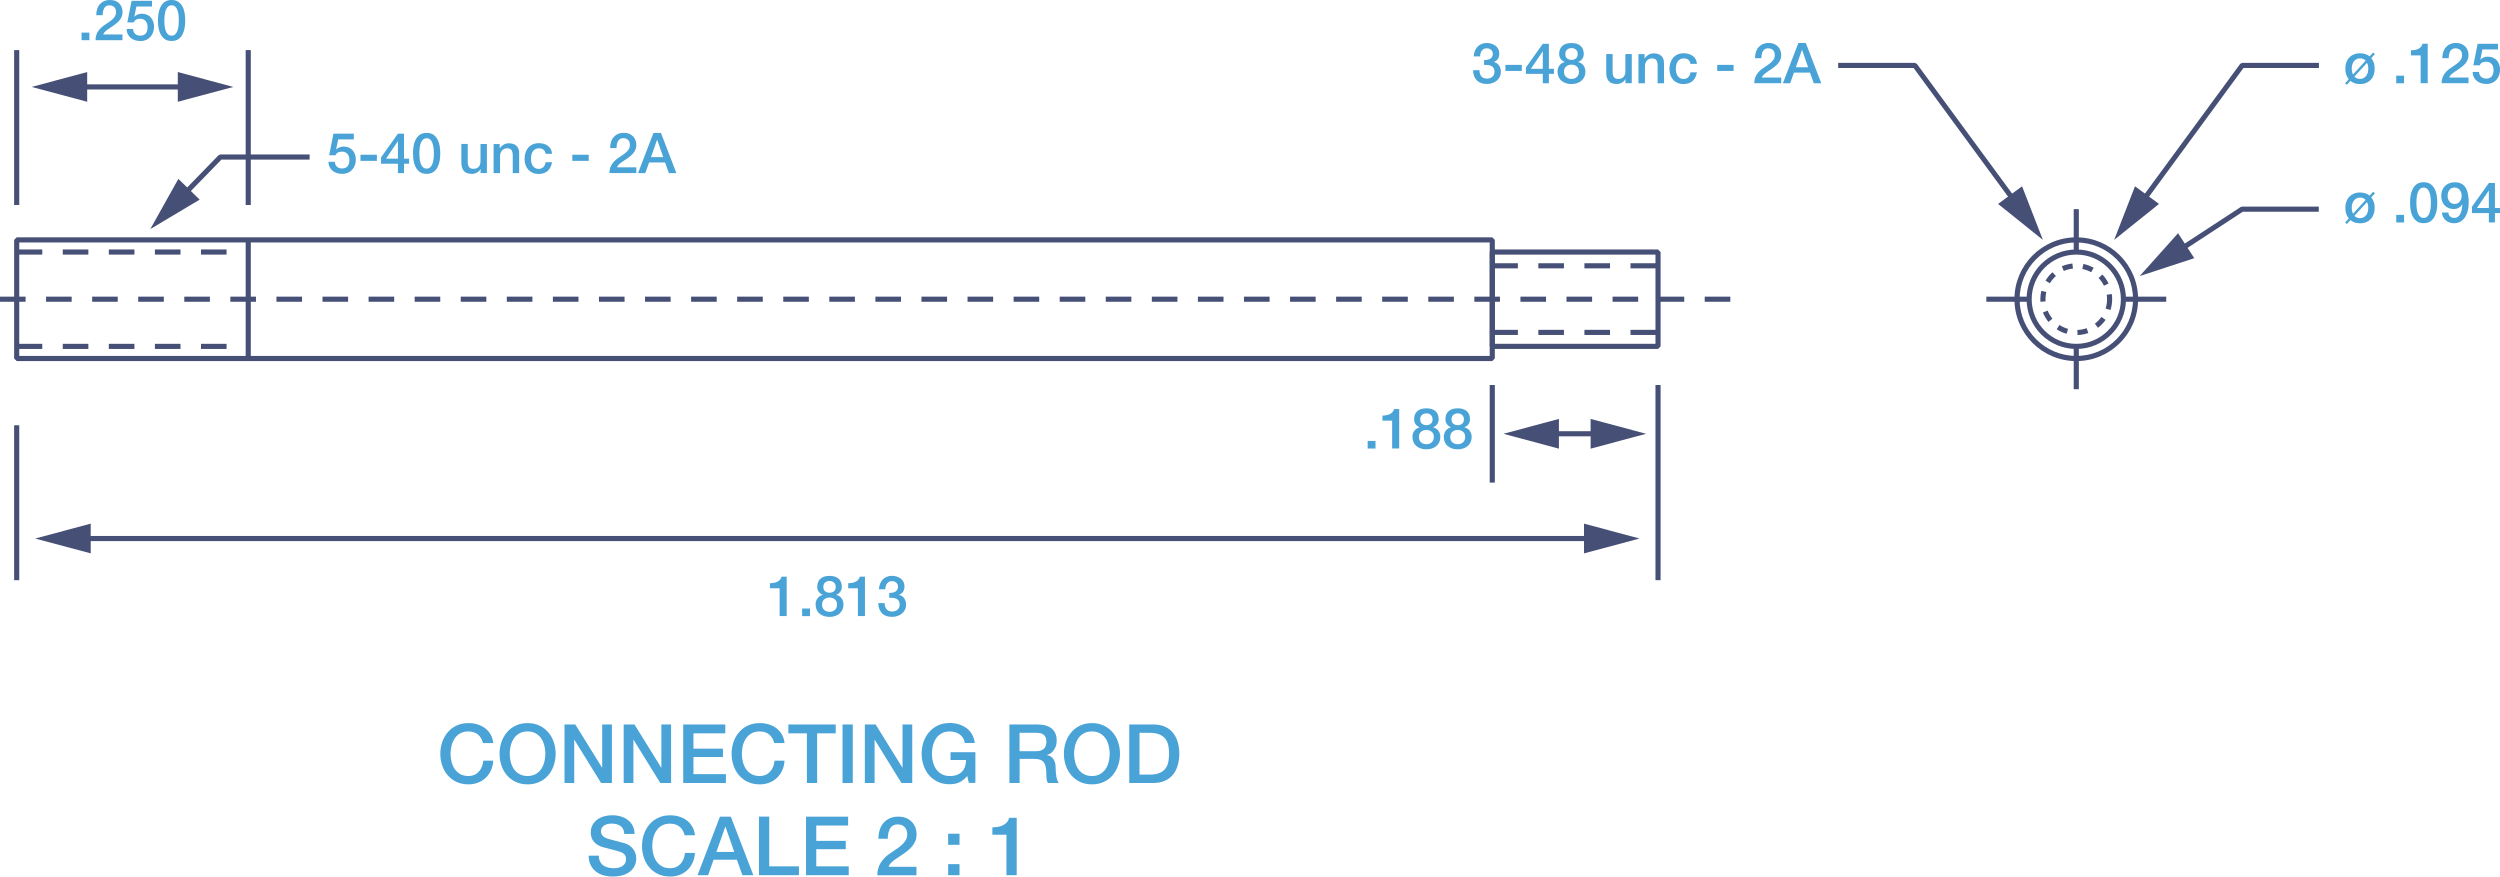 <svg width="559" height="196" viewBox="0 0 559 196" fill="none" xmlns="http://www.w3.org/2000/svg">
<g clip-path="url(#clip0)">
<path d="M333.671 80.155V79.582H4.304V54.212H333.099V80.155H333.671V79.582V80.155H334.244V53.639L333.671 53.066H3.732L3.159 53.639V80.155L3.732 80.728H333.671L334.244 80.155H333.671Z" fill="#464F75"/>
<path d="M333.671 77.452V78.025H370.736L371.308 77.452V56.354L370.736 55.781H333.671L333.099 56.354V77.452L333.671 78.025V77.452H334.244V56.927H370.164V76.879H333.671V77.452H334.244H333.671Z" fill="#464F75"/>
<path d="M4.304 45.839V11.202H3.159V45.839" fill="#464F75"/>
<path d="M4.304 129.728V95.091H3.159V129.728" fill="#464F75"/>
<path d="M56.078 45.839V11.202H54.933V45.839" fill="#464F75"/>
<path d="M54.933 53.639V80.155H56.078V53.639" fill="#464F75"/>
<path d="M371.308 129.727V86.088H370.164V129.727" fill="#464F75"/>
<path d="M334.244 107.908V86.088H333.099V107.908" fill="#464F75"/>
<path d="M477.511 66.903H476.939C476.939 70.408 475.519 73.58 473.23 75.871C470.929 78.174 467.77 79.582 464.267 79.582C460.764 79.582 457.594 78.162 455.304 75.871C453.004 73.569 451.596 70.408 451.584 66.903C451.584 63.398 453.004 60.225 455.304 57.934C457.605 55.632 460.764 54.223 464.267 54.212C467.77 54.212 470.941 55.632 473.23 57.934C475.531 60.237 476.939 63.398 476.939 66.903H477.511H478.083C478.083 59.263 471.891 53.066 464.256 53.066C456.621 53.066 450.428 59.263 450.428 66.903C450.428 74.543 456.621 80.739 464.256 80.739C471.891 80.739 478.083 74.543 478.083 66.903H477.511Z" fill="#464F75"/>
<path d="M474.798 66.903H474.226C474.226 69.663 473.115 72.149 471.307 73.959C469.498 75.768 467.014 76.879 464.256 76.879C461.497 76.879 459.013 75.768 457.204 73.959C455.396 72.149 454.286 69.663 454.286 66.903C454.286 64.143 455.396 61.657 457.204 59.847C459.013 58.038 461.497 56.927 464.256 56.927C467.014 56.927 469.498 58.038 471.307 59.847C473.115 61.657 474.226 64.143 474.226 66.903H474.798H475.37C475.37 60.764 470.391 55.781 464.256 55.781C458.12 55.781 453.141 60.764 453.141 66.903C453.141 73.042 458.12 78.025 464.256 78.025C470.391 78.025 475.37 73.042 475.37 66.903H474.798Z" fill="#464F75"/>
<path d="M471.066 65.906C471.112 66.227 471.135 66.559 471.135 66.902C471.135 67.624 471.021 68.323 470.815 68.987L471.902 69.331C472.142 68.563 472.28 67.75 472.28 66.902C472.28 66.513 472.257 66.124 472.2 65.746L471.066 65.906ZM469.246 62.16C469.727 62.676 470.139 63.248 470.448 63.89L471.478 63.386C471.112 62.642 470.643 61.966 470.082 61.37L469.246 62.16ZM465.606 60.145C466.305 60.282 466.968 60.534 467.587 60.866L468.147 59.87C467.438 59.48 466.659 59.182 465.847 59.022L465.606 60.145ZM461.474 60.591C462.104 60.316 462.79 60.122 463.512 60.053L463.386 58.919C462.55 59.011 461.749 59.228 461.016 59.549L461.474 60.591ZM458.349 63.34C458.715 62.733 459.173 62.183 459.7 61.725L458.944 60.866C458.326 61.404 457.8 62.046 457.376 62.756L458.349 63.34ZM457.388 67.395C457.376 67.234 457.365 67.063 457.365 66.902C457.365 66.353 457.433 65.814 457.548 65.299L456.437 65.035C456.3 65.631 456.22 66.261 456.22 66.902C456.22 67.097 456.231 67.292 456.243 67.475L457.388 67.395ZM458.921 71.255C458.475 70.716 458.12 70.098 457.857 69.445L456.792 69.869C457.101 70.636 457.525 71.358 458.04 71.988L458.921 71.255ZM462.413 73.534C461.726 73.34 461.085 73.053 460.501 72.664L459.871 73.626C460.547 74.073 461.302 74.416 462.104 74.634L462.413 73.534ZM466.568 73.385C465.915 73.614 465.229 73.752 464.496 73.775L464.542 74.92C465.389 74.886 466.19 74.725 466.957 74.462L466.568 73.385ZM469.876 70.865C469.464 71.438 468.972 71.954 468.411 72.377L469.109 73.294C469.761 72.801 470.334 72.194 470.815 71.53L469.876 70.865Z" fill="#464F75"/>
<path d="M463.683 46.767V56.354H464.828V46.767" fill="#464F75"/>
<path d="M463.683 77.451V87.027H464.828V77.451" fill="#464F75"/>
<path d="M484.368 66.33H474.798V67.475H484.368" fill="#464F75"/>
<path d="M453.713 66.33H444.144V67.475H453.713" fill="#464F75"/>
<path d="M5.723 66.33H0V67.475H5.723V66.33ZM16.025 66.33H10.302V67.475H16.025V66.33ZM26.327 66.33H20.604V67.475H26.327V66.33ZM36.63 66.33H30.906V67.475H36.63V66.33ZM46.931 66.33H41.208V67.475H46.931V66.33ZM57.233 66.33H51.51V67.475H57.233V66.33ZM67.536 66.33H61.812V67.475H67.536V66.33ZM77.838 66.33H72.114V67.475H77.838V66.33ZM88.14 66.33H82.416V67.475H88.14V66.33ZM98.442 66.33H92.718V67.475H98.442V66.33ZM108.744 66.33H103.02V67.475H108.744V66.33ZM119.046 66.33H113.322V67.475H119.046V66.33ZM129.348 66.33H123.624V67.475H129.348V66.33ZM139.65 66.33H133.926V67.475H139.65V66.33ZM149.952 66.33H144.229V67.475H149.952V66.33ZM160.254 66.33H154.531V67.475H160.254V66.33ZM170.556 66.33H164.833V67.475H170.556V66.33ZM180.858 66.33H175.135V67.475H180.858V66.33ZM191.16 66.33H185.437V67.475H191.16V66.33ZM201.462 66.33H195.739V67.475H201.462V66.33ZM211.764 66.33H206.041V67.475H211.764V66.33ZM222.066 66.33H216.343V67.475H222.066V66.33ZM232.368 66.33H226.645V67.475H232.368V66.33ZM242.67 66.33H236.947V67.475H242.67V66.33ZM252.972 66.33H247.249V67.475H252.972V66.33ZM263.274 66.33H257.551V67.475H263.274V66.33ZM273.576 66.33H267.853V67.475H273.576V66.33ZM283.878 66.33H278.155V67.475H283.878V66.33ZM294.18 66.33H288.457V67.475H294.18V66.33ZM304.482 66.33H298.759V67.475H304.482V66.33ZM314.784 66.33H309.061V67.475H314.784V66.33ZM325.086 66.33H319.363V67.475H325.086V66.33ZM335.389 66.33H329.665V67.475H335.389V66.33ZM345.691 66.33H339.967V67.475H345.691V66.33ZM355.993 66.33H350.269V67.475H355.993V66.33ZM366.295 66.33H360.571V67.475H366.295V66.33ZM376.597 66.33H370.873V67.475H376.597V66.33ZM386.899 66.33H381.175V67.475H386.899V66.33Z" fill="#464F75"/>
<path d="M364.578 60.007H370.301V58.861H364.578V60.007ZM354.276 60.007H359.999V58.861H354.276V60.007ZM343.974 60.007H349.697V58.861H343.974V60.007ZM333.672 60.007H339.395V58.861H333.672V60.007Z" fill="#464F75"/>
<path d="M364.578 74.897H370.301V73.752H364.578V74.897ZM354.276 74.897H359.999V73.752H354.276V74.897ZM343.974 74.897H349.697V73.752H343.974V74.897ZM333.672 74.897H339.395V73.752H333.672V74.897Z" fill="#464F75"/>
<path d="M55.242 56.927H55.505V55.781H55.242V56.927ZM44.94 56.927H50.663V55.781H44.94V56.927ZM34.638 56.927H40.361V55.781H34.638V56.927ZM24.336 56.927H30.059V55.781H24.336V56.927ZM14.034 56.927H19.757V55.781H14.034V56.927ZM3.732 56.927H9.455V55.781H3.732V56.927Z" fill="#464F75"/>
<path d="M55.242 78.024H55.505V76.879H55.242V78.024ZM44.94 78.024H50.663V76.879H44.94V78.024ZM34.638 78.024H40.361V76.879H34.638V78.024ZM24.336 78.024H30.059V76.879H24.336V78.024ZM14.034 78.024H19.757V76.879H14.034V78.024ZM3.732 78.024H9.455V76.879H3.732V78.024Z" fill="#464F75"/>
<path d="M411.017 15.199H427.878L450.337 45.793L451.252 45.117L428.622 14.294L428.164 14.054H411.017V15.199Z" fill="#464F75"/>
<path d="M446.765 45.598L456.792 53.639L452.134 41.658L446.765 45.598Z" fill="#464F75"/>
<path d="M518.513 14.054H501.354L500.896 14.294L478.266 45.117L479.194 45.793L501.641 15.199H518.513V14.054Z" fill="#464F75"/>
<path d="M477.385 41.658L472.726 53.639L482.753 45.598L477.385 41.658Z" fill="#464F75"/>
<path d="M518.479 46.193H501.331L501.011 46.296L486.611 55.7L487.24 56.662L501.492 47.339H518.479V46.193Z" fill="#464F75"/>
<path d="M487.012 52.149L478.438 61.725L490.64 57.727L487.012 52.149Z" fill="#464F75"/>
<path d="M69.23 34.545H49.267L48.855 34.717L40.27 43.548L41.094 44.338L49.507 35.69H69.23V34.545Z" fill="#464F75"/>
<path d="M39.88 39.997L33.608 51.222L44.642 44.636L39.88 39.997Z" fill="#464F75"/>
<path d="M42.021 18.864H17.216V20.01H42.021" fill="#464F75"/>
<path d="M39.754 16.105L52.163 19.438L39.754 22.759V16.105Z" fill="#464F75"/>
<path d="M19.494 16.105L7.074 19.438L19.494 22.759V16.105Z" fill="#464F75"/>
<path d="M357.927 96.419H346.309V97.564H357.927" fill="#464F75"/>
<path d="M355.661 93.671L368.069 96.993L355.661 100.326V93.671Z" fill="#464F75"/>
<path d="M348.575 93.671L336.167 96.993L348.575 100.326V93.671Z" fill="#464F75"/>
<path d="M356.45 119.843H18.017V120.988H356.45" fill="#464F75"/>
<path d="M354.184 117.082L366.592 120.415L354.184 123.737V117.082Z" fill="#464F75"/>
<path d="M20.284 117.082L7.875 120.415L20.284 123.737V117.082Z" fill="#464F75"/>
<path d="M37.58 7.709C37.373 7.525 37.213 7.285 37.087 6.975C36.961 6.666 36.881 6.311 36.824 5.899C36.767 5.486 36.755 5.051 36.755 4.582C36.755 4.112 36.778 3.688 36.836 3.276C36.881 2.863 36.973 2.508 37.099 2.199C37.225 1.89 37.385 1.638 37.591 1.466C37.797 1.294 38.06 1.191 38.381 1.191C38.69 1.191 38.953 1.283 39.159 1.466C39.365 1.649 39.537 1.89 39.651 2.199C39.777 2.508 39.858 2.863 39.915 3.276C39.961 3.688 39.983 4.123 39.983 4.582C39.983 5.04 39.961 5.475 39.903 5.887C39.846 6.3 39.766 6.655 39.64 6.964C39.514 7.273 39.354 7.514 39.148 7.697C38.942 7.88 38.678 7.972 38.369 7.972C38.049 7.972 37.786 7.88 37.58 7.709ZM36.824 0.435C36.423 0.722 36.114 1.1 35.897 1.546C35.679 1.993 35.519 2.486 35.439 3.024C35.359 3.562 35.325 4.078 35.325 4.582C35.325 5.086 35.359 5.612 35.439 6.139C35.519 6.666 35.668 7.17 35.897 7.617C36.114 8.064 36.435 8.43 36.824 8.728C37.213 9.026 37.74 9.163 38.369 9.163C38.999 9.163 39.514 9.014 39.915 8.728C40.315 8.442 40.624 8.064 40.842 7.617C41.059 7.17 41.22 6.678 41.3 6.139C41.38 5.601 41.414 5.086 41.414 4.582C41.414 4.078 41.368 3.562 41.3 3.024C41.22 2.486 41.071 1.993 40.842 1.546C40.624 1.1 40.304 0.722 39.915 0.435C39.514 0.149 38.999 0 38.369 0C37.74 0 37.225 0.149 36.824 0.435ZM28.479 5.005H29.91C30.025 4.696 30.219 4.478 30.483 4.364C30.746 4.249 31.032 4.192 31.33 4.192C31.616 4.192 31.868 4.238 32.074 4.341C32.28 4.444 32.474 4.582 32.6 4.753C32.738 4.925 32.841 5.12 32.898 5.338C32.955 5.555 33.001 5.796 33.001 6.036C33.001 6.3 32.978 6.552 32.921 6.792C32.864 7.033 32.772 7.227 32.646 7.411C32.52 7.583 32.348 7.731 32.131 7.823C31.925 7.926 31.662 7.972 31.364 7.972C30.895 7.972 30.517 7.846 30.231 7.583C29.945 7.331 29.784 6.964 29.739 6.483H28.308C28.319 6.93 28.411 7.319 28.582 7.651C28.754 7.983 28.972 8.258 29.246 8.487C29.521 8.716 29.842 8.888 30.208 9.003C30.574 9.117 30.975 9.175 31.398 9.175C31.936 9.175 32.394 9.072 32.783 8.877C33.173 8.682 33.482 8.43 33.733 8.121C33.985 7.812 34.157 7.479 34.272 7.101C34.386 6.723 34.443 6.368 34.443 6.013C34.443 5.59 34.386 5.2 34.26 4.845C34.134 4.478 33.962 4.169 33.722 3.906C33.493 3.631 33.196 3.425 32.852 3.287C32.509 3.138 32.12 3.07 31.684 3.07C31.387 3.07 31.089 3.127 30.792 3.241C30.494 3.356 30.242 3.516 30.059 3.734L30.036 3.711L30.494 1.466H33.985V0.172H29.418L28.479 5.005ZM27.381 7.709H23.088C23.145 7.514 23.26 7.331 23.42 7.159C23.58 6.987 23.763 6.827 23.981 6.666C24.198 6.506 24.427 6.345 24.679 6.185C24.931 6.025 25.183 5.853 25.435 5.681C25.686 5.509 25.927 5.315 26.167 5.108C26.408 4.902 26.614 4.685 26.797 4.444C26.98 4.204 27.129 3.94 27.243 3.654C27.358 3.367 27.403 3.047 27.403 2.692C27.403 2.405 27.358 2.108 27.266 1.787C27.174 1.478 27.014 1.18 26.797 0.916C26.579 0.653 26.282 0.424 25.927 0.252C25.572 0.08 25.091 0 24.553 0C24.061 0 23.626 0.092 23.248 0.263C22.87 0.435 22.561 0.676 22.298 0.974C22.035 1.271 21.84 1.638 21.714 2.05C21.588 2.463 21.52 2.921 21.52 3.402H22.951C22.962 3.093 22.985 2.806 23.042 2.531C23.099 2.268 23.18 2.027 23.294 1.833C23.409 1.638 23.557 1.478 23.752 1.363C23.947 1.248 24.175 1.191 24.462 1.191C24.771 1.191 25.023 1.248 25.217 1.352C25.412 1.455 25.561 1.592 25.675 1.741C25.789 1.901 25.858 2.062 25.892 2.245C25.927 2.428 25.95 2.6 25.95 2.76C25.938 3.104 25.858 3.413 25.686 3.677C25.515 3.94 25.309 4.192 25.045 4.41C24.782 4.639 24.496 4.845 24.187 5.051C23.878 5.246 23.58 5.452 23.294 5.658C22.699 6.059 22.23 6.54 21.886 7.079C21.543 7.628 21.36 8.258 21.36 8.991H27.381V7.709ZM18.235 8.991H19.986V7.296H18.235V8.991Z" fill="#49A3D6"/>
<path d="M324.755 98.905C324.434 98.619 324.274 98.218 324.274 97.691C324.274 97.199 324.434 96.821 324.755 96.546C325.075 96.271 325.476 96.133 325.945 96.133C326.414 96.133 326.826 96.271 327.136 96.546C327.456 96.821 327.616 97.199 327.616 97.691C327.616 98.218 327.456 98.619 327.136 98.905C326.815 99.192 326.414 99.329 325.945 99.329C325.476 99.329 325.075 99.192 324.755 98.905ZM327.193 100.28C327.57 100.154 327.902 99.97 328.177 99.73C328.452 99.489 328.669 99.203 328.83 98.859C328.99 98.516 329.059 98.126 329.059 97.703C329.059 97.153 328.91 96.683 328.624 96.305C328.337 95.927 327.937 95.675 327.445 95.549V95.526C327.845 95.377 328.154 95.137 328.372 94.828C328.589 94.507 328.692 94.14 328.692 93.717C328.692 92.961 328.452 92.365 327.983 91.941C327.513 91.517 326.826 91.3 325.945 91.3C325.064 91.3 324.388 91.517 323.908 91.941C323.438 92.365 323.198 92.961 323.198 93.717C323.198 94.14 323.301 94.518 323.518 94.828C323.736 95.137 324.045 95.377 324.446 95.526V95.549C323.953 95.675 323.553 95.927 323.267 96.305C322.98 96.683 322.832 97.153 322.832 97.703C322.832 98.126 322.912 98.516 323.06 98.859C323.209 99.203 323.427 99.501 323.713 99.73C323.988 99.97 324.32 100.154 324.697 100.28C325.075 100.406 325.487 100.474 325.934 100.474C326.38 100.474 326.804 100.406 327.193 100.28ZM326.929 92.777C327.193 93.006 327.33 93.339 327.33 93.774C327.33 94.198 327.204 94.518 326.941 94.736C326.678 94.954 326.346 95.068 325.945 95.068C325.544 95.068 325.212 94.954 324.949 94.736C324.686 94.518 324.56 94.198 324.56 93.774C324.56 93.339 324.697 93.006 324.961 92.777C325.224 92.548 325.556 92.434 325.945 92.434C326.334 92.422 326.666 92.537 326.929 92.777ZM317.749 98.905C317.429 98.619 317.268 98.218 317.268 97.691C317.268 97.199 317.429 96.821 317.749 96.546C318.07 96.271 318.47 96.133 318.94 96.133C319.409 96.133 319.821 96.271 320.13 96.546C320.451 96.821 320.611 97.199 320.611 97.691C320.611 98.218 320.451 98.619 320.13 98.905C319.81 99.192 319.409 99.329 318.94 99.329C318.47 99.329 318.07 99.192 317.749 98.905ZM320.187 100.28C320.565 100.154 320.897 99.97 321.172 99.73C321.446 99.489 321.664 99.203 321.824 98.859C321.984 98.516 322.053 98.126 322.053 97.703C322.053 97.153 321.904 96.683 321.618 96.305C321.332 95.927 320.931 95.675 320.439 95.549V95.526C320.84 95.377 321.149 95.137 321.366 94.828C321.584 94.507 321.687 94.14 321.687 93.717C321.687 92.961 321.447 92.365 320.977 91.941C320.508 91.517 319.821 91.3 318.94 91.3C318.058 91.3 317.383 91.517 316.902 91.941C316.433 92.365 316.192 92.961 316.192 93.717C316.192 94.14 316.295 94.518 316.513 94.828C316.73 95.137 317.04 95.377 317.44 95.526V95.549C316.948 95.675 316.547 95.927 316.261 96.305C315.975 96.683 315.826 97.153 315.826 97.703C315.826 98.126 315.906 98.516 316.055 98.859C316.204 99.203 316.421 99.501 316.708 99.73C316.982 99.97 317.314 100.154 317.692 100.28C318.07 100.406 318.482 100.474 318.928 100.474C319.375 100.474 319.81 100.406 320.187 100.28ZM319.924 92.777C320.187 93.006 320.325 93.339 320.325 93.774C320.325 94.198 320.199 94.518 319.936 94.736C319.672 94.954 319.34 95.068 318.94 95.068C318.539 95.068 318.207 94.954 317.944 94.736C317.681 94.518 317.555 94.198 317.555 93.774C317.555 93.339 317.692 93.006 317.955 92.777C318.219 92.548 318.55 92.434 318.94 92.434C319.329 92.422 319.661 92.537 319.924 92.777ZM309.118 94.06H311.282V100.28H312.861V91.46H311.694C311.648 91.724 311.534 91.953 311.373 92.136C311.213 92.319 311.007 92.468 310.778 92.594C310.549 92.72 310.286 92.8 310 92.846C309.714 92.892 309.416 92.926 309.118 92.926V94.06ZM305.81 100.291H307.562V98.596H305.81V100.291Z" fill="#49A3D6"/>
<path d="M198.864 133.668C199.15 133.656 199.425 133.668 199.699 133.691C199.974 133.713 200.214 133.782 200.432 133.885C200.649 133.988 200.821 134.149 200.958 134.343C201.096 134.55 201.164 134.813 201.164 135.157C201.164 135.661 201.004 136.05 200.684 136.325C200.363 136.6 199.963 136.737 199.482 136.737C198.921 136.737 198.497 136.554 198.211 136.199C197.925 135.844 197.799 135.397 197.811 134.859H196.38C196.391 135.317 196.46 135.741 196.597 136.119C196.735 136.497 196.929 136.818 197.181 137.092C197.433 137.356 197.753 137.573 198.142 137.711C198.52 137.86 198.967 137.929 199.482 137.929C199.905 137.929 200.306 137.871 200.672 137.734C201.05 137.608 201.382 137.425 201.668 137.195C201.954 136.966 202.183 136.68 202.343 136.348C202.515 136.016 202.595 135.638 202.595 135.225C202.595 134.653 202.458 134.172 202.172 133.771C201.886 133.37 201.496 133.118 200.993 133.026V133.003C201.416 132.854 201.737 132.614 201.943 132.282C202.149 131.95 202.24 131.56 202.24 131.113C202.24 130.724 202.16 130.38 202 130.083C201.84 129.785 201.634 129.533 201.359 129.35C201.084 129.166 200.798 129.006 200.466 128.903C200.134 128.8 199.802 128.754 199.447 128.754C199.001 128.754 198.6 128.834 198.257 128.983C197.902 129.132 197.604 129.338 197.353 129.613C197.101 129.888 196.906 130.197 196.769 130.564C196.632 130.93 196.551 131.331 196.529 131.755H197.959C197.948 131.526 197.971 131.308 198.039 131.091C198.097 130.873 198.188 130.678 198.314 130.506C198.44 130.335 198.589 130.197 198.772 130.094C198.955 129.991 199.173 129.945 199.425 129.945C199.825 129.945 200.157 130.06 200.409 130.289C200.661 130.518 200.798 130.816 200.798 131.194C200.798 131.457 200.741 131.686 200.626 131.869C200.512 132.053 200.363 132.202 200.18 132.305C199.997 132.408 199.791 132.488 199.55 132.522C199.31 132.568 199.081 132.58 198.841 132.568V133.668H198.864ZM189.66 131.537H191.824V137.757H193.404V128.937H192.236C192.19 129.201 192.076 129.43 191.915 129.613C191.755 129.796 191.549 129.945 191.32 130.071C191.091 130.197 190.828 130.277 190.542 130.323C190.256 130.369 189.958 130.403 189.66 130.403V131.537ZM184.292 136.382C183.971 136.096 183.811 135.695 183.811 135.168C183.811 134.676 183.971 134.298 184.292 134.023C184.612 133.748 185.013 133.61 185.482 133.61C185.952 133.61 186.364 133.748 186.673 134.023C186.993 134.298 187.154 134.676 187.154 135.168C187.154 135.695 186.993 136.096 186.673 136.382C186.352 136.669 185.952 136.806 185.482 136.806C185.013 136.806 184.612 136.669 184.292 136.382ZM186.73 137.745C187.108 137.619 187.44 137.436 187.715 137.195C187.989 136.955 188.207 136.669 188.367 136.325C188.527 135.981 188.596 135.592 188.596 135.168C188.596 134.618 188.447 134.149 188.161 133.771C187.875 133.393 187.474 133.141 186.982 133.015V132.992C187.383 132.843 187.692 132.602 187.909 132.293C188.127 131.972 188.23 131.606 188.23 131.182C188.23 130.426 187.989 129.831 187.52 129.407C187.051 128.983 186.364 128.765 185.482 128.765C184.601 128.765 183.926 128.983 183.445 129.407C182.976 129.831 182.735 130.426 182.735 131.182C182.735 131.606 182.838 131.984 183.056 132.293C183.273 132.602 183.582 132.843 183.983 132.992V133.015C183.491 133.141 183.09 133.393 182.804 133.771C182.518 134.149 182.369 134.618 182.369 135.168C182.369 135.592 182.449 135.981 182.598 136.325C182.747 136.669 182.964 136.966 183.25 137.195C183.525 137.436 183.857 137.619 184.235 137.745C184.612 137.871 185.025 137.94 185.471 137.94C185.917 137.94 186.341 137.883 186.73 137.745ZM186.467 130.243C186.73 130.472 186.867 130.804 186.867 131.239C186.867 131.663 186.742 131.984 186.478 132.202C186.215 132.419 185.883 132.534 185.482 132.534C185.082 132.534 184.75 132.419 184.487 132.202C184.223 131.984 184.097 131.663 184.097 131.239C184.097 130.804 184.235 130.472 184.498 130.243C184.761 130.014 185.093 129.899 185.482 129.899C185.872 129.899 186.204 130.014 186.467 130.243ZM179.358 137.768H181.11V136.073H179.358V137.768ZM172.158 131.537H174.322V137.757H175.902V128.937H174.734C174.688 129.201 174.574 129.43 174.413 129.613C174.253 129.796 174.047 129.945 173.818 130.071C173.589 130.197 173.326 130.277 173.04 130.323C172.754 130.369 172.456 130.403 172.158 130.403V131.537Z" fill="#49A3D6"/>
<path d="M553.036 14.615H554.467C554.581 14.306 554.776 14.088 555.039 13.973C555.303 13.859 555.589 13.802 555.886 13.802C556.173 13.802 556.424 13.847 556.63 13.95C556.836 14.053 557.02 14.191 557.157 14.351C557.294 14.523 557.397 14.718 557.455 14.935C557.512 15.153 557.558 15.394 557.558 15.634C557.558 15.898 557.535 16.15 557.477 16.39C557.42 16.631 557.329 16.825 557.203 17.009C557.077 17.18 556.905 17.329 556.688 17.421C556.482 17.524 556.218 17.57 555.921 17.57C555.451 17.57 555.074 17.444 554.788 17.18C554.501 16.928 554.341 16.562 554.295 16.081H552.876C552.887 16.528 552.979 16.917 553.151 17.249C553.322 17.581 553.54 17.856 553.815 18.085C554.089 18.314 554.41 18.486 554.776 18.601C555.142 18.715 555.543 18.773 555.967 18.773C556.505 18.773 556.962 18.669 557.352 18.475C557.741 18.28 558.05 18.028 558.302 17.719C558.553 17.41 558.725 17.077 558.84 16.699C558.954 16.321 559.011 15.966 559.011 15.611C559.011 15.187 558.954 14.798 558.828 14.443C558.702 14.076 558.531 13.767 558.29 13.504C558.05 13.24 557.764 13.034 557.42 12.885C557.077 12.736 556.688 12.668 556.253 12.668C555.955 12.668 555.657 12.725 555.36 12.839C555.062 12.954 554.81 13.114 554.627 13.332L554.604 13.309L555.062 11.064H558.553V9.793H553.998L553.036 14.615ZM551.937 17.329H547.645C547.702 17.135 547.816 16.951 547.977 16.779C548.137 16.608 548.32 16.447 548.538 16.287C548.755 16.127 548.984 15.966 549.236 15.806C549.488 15.646 549.74 15.474 549.991 15.302C550.243 15.13 550.484 14.935 550.724 14.729C550.964 14.523 551.17 14.306 551.354 14.065C551.537 13.824 551.685 13.561 551.8 13.275C551.914 12.988 551.96 12.668 551.96 12.312C551.96 12.026 551.914 11.728 551.823 11.408C551.731 11.098 551.571 10.801 551.354 10.537C551.136 10.274 550.838 10.045 550.484 9.873C550.129 9.701 549.671 9.609 549.133 9.609C548.641 9.609 548.206 9.701 547.828 9.873C547.45 10.045 547.141 10.285 546.878 10.583C546.615 10.881 546.42 11.247 546.294 11.66C546.168 12.072 546.099 12.53 546.099 13.011H547.53C547.542 12.702 547.565 12.416 547.622 12.141C547.679 11.877 547.759 11.637 547.874 11.442C547.988 11.247 548.137 11.087 548.332 10.972C548.526 10.858 548.755 10.801 549.041 10.801C549.35 10.801 549.602 10.858 549.797 10.961C549.991 11.064 550.14 11.201 550.255 11.35C550.369 11.511 550.438 11.671 550.472 11.854C550.506 12.038 550.529 12.209 550.529 12.37C550.518 12.713 550.438 13.023 550.266 13.286C550.094 13.55 549.888 13.802 549.625 14.019C549.362 14.248 549.076 14.454 548.767 14.661C548.457 14.855 548.16 15.062 547.874 15.268C547.278 15.668 546.809 16.15 546.466 16.688C546.122 17.238 545.939 17.868 545.939 18.601H551.96V17.329H551.937ZM539.094 12.381H541.257V18.601H542.837V9.781H541.67C541.624 10.045 541.509 10.274 541.349 10.457C541.189 10.64 540.983 10.789 540.754 10.915C540.525 11.041 540.262 11.121 539.975 11.167C539.689 11.213 539.392 11.247 539.094 11.247V12.381ZM535.797 18.612H537.549V16.917H535.797V18.612ZM529.261 14.053C529.364 14.248 529.433 14.454 529.479 14.672C529.525 14.89 529.547 15.119 529.547 15.348C529.547 15.634 529.513 15.909 529.444 16.184C529.376 16.459 529.261 16.699 529.112 16.917C528.964 17.135 528.769 17.306 528.529 17.444C528.288 17.581 528.014 17.65 527.693 17.65C527.43 17.65 527.189 17.604 526.983 17.513C526.777 17.421 526.594 17.295 526.445 17.123L529.261 14.053ZM524.763 18.967L525.564 18.085C525.827 18.314 526.148 18.486 526.503 18.612C526.857 18.738 527.258 18.795 527.693 18.795C528.208 18.795 528.678 18.704 529.09 18.532C529.502 18.36 529.845 18.12 530.12 17.822C530.406 17.524 530.612 17.157 530.761 16.734C530.91 16.31 530.978 15.852 530.978 15.348C530.978 14.409 530.726 13.618 530.211 12.988L531.036 12.095L530.635 11.74L529.845 12.61C529.582 12.393 529.261 12.221 528.906 12.095C528.552 11.969 528.151 11.912 527.705 11.912C527.178 11.912 526.72 12.003 526.308 12.175C525.896 12.347 525.553 12.587 525.278 12.885C524.992 13.183 524.786 13.55 524.637 13.973C524.488 14.397 524.419 14.855 524.419 15.348C524.419 16.31 524.671 17.089 525.186 17.707L524.374 18.612L524.763 18.967ZM526.136 16.654C526.033 16.459 525.965 16.253 525.919 16.024C525.873 15.794 525.85 15.565 525.85 15.348C525.85 15.073 525.885 14.798 525.953 14.512C526.022 14.237 526.136 13.985 526.285 13.779C526.434 13.561 526.629 13.389 526.869 13.252C527.109 13.114 527.384 13.046 527.705 13.046C527.968 13.046 528.208 13.091 528.414 13.183C528.62 13.275 528.803 13.401 528.952 13.572L526.136 16.654Z" fill="#49A3D6"/>
<path d="M559 46.515H557.867V40.925H556.505L552.727 46.229V47.649H556.505V49.745H557.867V47.649H559V46.515ZM556.482 42.632H556.505V46.515H553.837L556.482 42.632ZM549.533 42.094C549.739 42.197 549.9 42.323 550.026 42.495C550.152 42.666 550.255 42.85 550.323 43.067C550.392 43.285 550.426 43.514 550.426 43.743C550.426 43.984 550.392 44.224 550.323 44.442C550.255 44.659 550.163 44.866 550.026 45.037C549.888 45.209 549.728 45.347 549.533 45.45C549.327 45.553 549.098 45.599 548.824 45.599C548.56 45.599 548.332 45.541 548.148 45.438C547.954 45.335 547.794 45.198 547.668 45.026C547.542 44.854 547.45 44.659 547.381 44.442C547.313 44.224 547.29 43.984 547.29 43.743C547.29 43.503 547.324 43.285 547.381 43.067C547.45 42.85 547.542 42.655 547.668 42.483C547.794 42.311 547.954 42.185 548.148 42.082C548.343 41.991 548.572 41.933 548.824 41.933C549.098 41.945 549.327 41.991 549.533 42.094ZM546.019 47.511C546.031 47.867 546.122 48.199 546.271 48.496C546.42 48.794 546.615 49.046 546.855 49.252C547.095 49.459 547.37 49.63 547.679 49.745C547.988 49.859 548.32 49.917 548.675 49.917C549.293 49.917 549.82 49.779 550.243 49.505C550.667 49.23 551.01 48.863 551.273 48.428C551.537 47.981 551.72 47.5 551.834 46.962C551.949 46.423 552.006 45.885 552.006 45.358C552.006 44.717 551.96 44.121 551.869 43.56C551.777 42.999 551.617 42.506 551.388 42.094C551.159 41.681 550.838 41.349 550.438 41.109C550.037 40.868 549.522 40.754 548.904 40.754C548.423 40.754 548 40.834 547.622 40.983C547.244 41.132 546.924 41.349 546.66 41.624C546.397 41.899 546.202 42.22 546.065 42.586C545.928 42.953 545.859 43.354 545.859 43.778C545.859 44.236 545.928 44.636 546.065 45.003C546.202 45.37 546.386 45.679 546.637 45.931C546.889 46.183 547.175 46.389 547.507 46.526C547.839 46.664 548.229 46.744 548.652 46.744C549.053 46.744 549.419 46.652 549.762 46.469C550.094 46.286 550.358 46.023 550.552 45.679L550.575 45.702C550.552 46 550.518 46.32 550.472 46.664C550.426 47.008 550.335 47.34 550.209 47.649C550.083 47.958 549.9 48.21 549.671 48.416C549.442 48.623 549.133 48.726 548.744 48.726C548.366 48.726 548.068 48.611 547.839 48.393C547.61 48.176 547.484 47.878 547.45 47.523H546.019V47.511ZM541.143 48.451C540.937 48.267 540.777 48.027 540.651 47.718C540.525 47.408 540.445 47.053 540.387 46.641C540.33 46.229 540.307 45.793 540.307 45.335C540.307 44.877 540.33 44.442 540.387 44.029C540.433 43.617 540.525 43.262 540.651 42.953C540.777 42.644 540.937 42.392 541.143 42.22C541.349 42.048 541.612 41.945 541.933 41.945C542.242 41.945 542.505 42.036 542.711 42.22C542.917 42.403 543.089 42.644 543.203 42.953C543.329 43.262 543.409 43.617 543.467 44.029C543.512 44.442 543.547 44.866 543.547 45.335C543.547 45.805 543.524 46.229 543.467 46.641C543.409 47.053 543.329 47.408 543.203 47.718C543.077 48.027 542.917 48.267 542.711 48.451C542.505 48.634 542.242 48.726 541.933 48.726C541.612 48.726 541.349 48.634 541.143 48.451ZM540.387 41.177C539.987 41.464 539.678 41.842 539.46 42.288C539.243 42.735 539.083 43.228 539.002 43.766C538.922 44.304 538.888 44.82 538.888 45.324C538.888 45.828 538.922 46.355 539.002 46.882C539.083 47.408 539.231 47.912 539.46 48.359C539.678 48.806 539.998 49.172 540.387 49.47C540.777 49.768 541.303 49.905 541.933 49.905C542.562 49.905 543.077 49.756 543.478 49.47C543.879 49.184 544.188 48.806 544.405 48.359C544.623 47.912 544.783 47.42 544.863 46.882C544.943 46.343 544.978 45.828 544.978 45.324C544.978 44.82 544.932 44.304 544.863 43.766C544.783 43.228 544.634 42.735 544.405 42.288C544.188 41.842 543.867 41.464 543.478 41.177C543.077 40.891 542.562 40.742 541.933 40.742C541.303 40.742 540.788 40.891 540.387 41.177ZM535.797 49.745H537.549V48.05H535.797V49.745ZM529.261 45.186C529.364 45.381 529.433 45.587 529.479 45.805C529.525 46.023 529.547 46.252 529.547 46.481C529.547 46.767 529.513 47.042 529.444 47.317C529.376 47.592 529.261 47.832 529.112 48.05C528.964 48.267 528.769 48.439 528.529 48.577C528.288 48.714 528.014 48.783 527.693 48.783C527.43 48.783 527.189 48.737 526.983 48.645C526.777 48.554 526.594 48.428 526.445 48.256L529.261 45.186ZM524.763 50.1L525.564 49.218C525.827 49.447 526.148 49.619 526.503 49.745C526.857 49.871 527.258 49.928 527.693 49.928C528.208 49.928 528.677 49.837 529.09 49.665C529.502 49.493 529.845 49.252 530.12 48.955C530.406 48.657 530.612 48.29 530.761 47.867C530.91 47.443 530.978 46.985 530.978 46.481C530.978 45.541 530.726 44.751 530.211 44.121L531.036 43.228L530.635 42.873L529.845 43.743C529.582 43.526 529.261 43.354 528.906 43.228C528.552 43.102 528.151 43.044 527.705 43.044C527.178 43.044 526.72 43.136 526.308 43.308C525.896 43.48 525.553 43.72 525.278 44.018C524.992 44.316 524.786 44.682 524.637 45.106C524.488 45.53 524.419 45.988 524.419 46.481C524.419 47.443 524.671 48.222 525.186 48.84L524.374 49.745L524.763 50.1ZM526.136 47.786C526.033 47.592 525.965 47.386 525.919 47.156C525.873 46.927 525.85 46.698 525.85 46.481C525.85 46.206 525.885 45.931 525.953 45.645C526.022 45.37 526.136 45.118 526.285 44.911C526.434 44.694 526.629 44.522 526.869 44.385C527.109 44.247 527.384 44.178 527.705 44.178C527.968 44.178 528.208 44.224 528.414 44.316C528.62 44.407 528.803 44.533 528.952 44.705L526.136 47.786Z" fill="#49A3D6"/>
<path d="M146.919 31.269H146.953L148.304 35.141H145.556L146.919 31.269ZM142.66 38.715H144.286L145.133 36.332H148.716L149.563 38.715H151.245L147.788 29.723H146.117L142.66 38.715ZM142.26 37.42H137.967C138.024 37.225 138.139 37.042 138.299 36.87C138.459 36.699 138.643 36.538 138.86 36.378C139.078 36.218 139.306 36.057 139.558 35.897C139.81 35.736 140.062 35.565 140.314 35.393C140.566 35.221 140.806 35.026 141.046 34.82C141.287 34.614 141.493 34.396 141.676 34.156C141.859 33.915 142.008 33.652 142.122 33.365C142.237 33.079 142.283 32.758 142.283 32.403C142.283 32.117 142.237 31.819 142.145 31.498C142.054 31.189 141.893 30.891 141.676 30.628C141.458 30.364 141.161 30.135 140.806 29.964C140.451 29.792 139.993 29.7 139.455 29.7C138.963 29.7 138.528 29.792 138.15 29.964C137.773 30.135 137.464 30.376 137.2 30.674C136.937 30.972 136.742 31.338 136.616 31.75C136.491 32.163 136.422 32.621 136.422 33.102H137.853C137.864 32.793 137.887 32.506 137.944 32.231C138.002 31.968 138.082 31.727 138.196 31.533C138.311 31.338 138.459 31.178 138.654 31.063C138.849 30.949 139.078 30.891 139.364 30.891C139.673 30.891 139.925 30.949 140.119 31.052C140.314 31.155 140.463 31.292 140.577 31.441C140.692 31.602 140.76 31.762 140.795 31.945C140.829 32.128 140.852 32.3 140.852 32.461C140.84 32.804 140.76 33.114 140.589 33.377C140.417 33.64 140.211 33.892 139.947 34.11C139.684 34.339 139.398 34.545 139.089 34.751C138.78 34.946 138.482 35.152 138.196 35.358C137.601 35.759 137.132 36.24 136.788 36.779C136.445 37.328 136.262 37.959 136.262 38.691H142.283V37.42H142.26ZM127.974 35.965H131.637V34.602H127.974V35.965ZM123.441 34.373C123.407 33.972 123.304 33.617 123.144 33.331C122.972 33.033 122.755 32.793 122.491 32.598C122.228 32.403 121.93 32.266 121.587 32.163C121.244 32.071 120.889 32.014 120.511 32.014C119.973 32.014 119.504 32.105 119.103 32.289C118.702 32.472 118.37 32.713 118.107 33.033C117.844 33.354 117.638 33.721 117.5 34.144C117.363 34.568 117.294 35.026 117.294 35.519C117.294 36 117.363 36.447 117.5 36.859C117.638 37.271 117.844 37.626 118.107 37.924C118.37 38.222 118.702 38.462 119.092 38.634C119.481 38.806 119.939 38.898 120.442 38.898C121.278 38.898 121.953 38.669 122.468 38.222C122.972 37.775 123.293 37.122 123.43 36.275H121.999C121.93 36.744 121.759 37.111 121.484 37.374C121.209 37.638 120.866 37.764 120.442 37.764C120.133 37.764 119.87 37.695 119.652 37.569C119.435 37.443 119.252 37.271 119.114 37.054C118.977 36.847 118.874 36.607 118.817 36.332C118.748 36.069 118.725 35.794 118.725 35.53C118.725 35.038 118.783 34.637 118.897 34.328C119.011 34.018 119.16 33.778 119.343 33.606C119.515 33.434 119.71 33.32 119.927 33.251C120.133 33.182 120.339 33.159 120.522 33.159C120.923 33.159 121.255 33.262 121.518 33.468C121.782 33.675 121.942 33.984 121.999 34.385H123.441V34.373ZM110.381 38.715H111.811V34.877C111.811 34.637 111.846 34.419 111.926 34.213C112.006 34.007 112.109 33.824 112.235 33.663C112.372 33.503 112.533 33.388 112.727 33.297C112.922 33.205 113.139 33.159 113.38 33.159C113.803 33.159 114.124 33.274 114.318 33.503C114.524 33.732 114.627 34.11 114.65 34.614V38.715H116.081V34.247C116.081 33.503 115.875 32.953 115.463 32.587C115.051 32.22 114.49 32.037 113.78 32.037C113.357 32.037 112.956 32.14 112.613 32.346C112.258 32.552 111.972 32.839 111.754 33.194L111.731 33.171V32.209H110.369V38.715H110.381ZM108.87 32.197H107.439V35.977C107.439 36.229 107.416 36.469 107.359 36.687C107.301 36.905 107.21 37.088 107.084 37.248C106.958 37.409 106.798 37.523 106.592 37.615C106.386 37.706 106.134 37.752 105.836 37.752C105.447 37.752 105.138 37.638 104.921 37.397C104.703 37.157 104.589 36.756 104.589 36.183V32.186H103.158V36.321C103.158 37.18 103.352 37.821 103.73 38.245C104.108 38.669 104.726 38.886 105.584 38.886C105.939 38.886 106.294 38.783 106.649 38.589C107.004 38.394 107.256 38.13 107.439 37.798H107.462V38.703H108.87V32.197ZM94.607 37.42C94.401 37.237 94.241 36.996 94.115 36.687C93.989 36.378 93.909 36.023 93.852 35.61C93.794 35.198 93.772 34.763 93.772 34.305C93.772 33.846 93.794 33.411 93.852 32.999C93.897 32.587 93.989 32.231 94.115 31.922C94.241 31.613 94.401 31.361 94.607 31.189C94.813 31.017 95.076 30.914 95.397 30.914C95.706 30.914 95.969 31.006 96.175 31.189C96.381 31.372 96.553 31.613 96.668 31.922C96.793 32.231 96.874 32.587 96.931 32.999C96.977 33.411 97.011 33.835 97.011 34.305C97.011 34.774 96.988 35.198 96.931 35.61C96.874 36.023 96.793 36.378 96.668 36.687C96.542 36.996 96.381 37.237 96.175 37.42C95.969 37.603 95.706 37.695 95.397 37.695C95.076 37.695 94.813 37.603 94.607 37.42ZM93.852 30.147C93.451 30.433 93.142 30.811 92.924 31.258C92.707 31.705 92.547 32.197 92.466 32.736C92.386 33.274 92.352 33.789 92.352 34.293C92.352 34.797 92.386 35.324 92.466 35.851C92.547 36.378 92.695 36.882 92.924 37.328C93.142 37.775 93.462 38.142 93.852 38.44C94.241 38.737 94.767 38.875 95.397 38.875C96.026 38.875 96.542 38.726 96.942 38.44C97.343 38.153 97.652 37.775 97.869 37.328C98.087 36.882 98.247 36.389 98.327 35.851C98.407 35.313 98.442 34.797 98.442 34.293C98.442 33.789 98.396 33.274 98.327 32.736C98.247 32.197 98.098 31.705 97.869 31.258C97.652 30.811 97.331 30.433 96.942 30.147C96.542 29.86 96.026 29.712 95.397 29.712C94.767 29.712 94.252 29.86 93.852 30.147ZM91.471 35.484H90.337V29.895H88.975L85.198 35.198V36.618H88.975V38.715H90.337V36.618H91.471V35.484ZM88.952 31.602H88.975V35.484H86.308L88.952 31.602ZM80.608 35.965H84.271V34.602H80.608V35.965ZM73.602 34.717H75.033C75.148 34.408 75.342 34.19 75.606 34.076C75.869 33.961 76.155 33.904 76.453 33.904C76.739 33.904 76.991 33.95 77.197 34.053C77.403 34.156 77.586 34.293 77.723 34.454C77.861 34.625 77.964 34.82 78.021 35.038C78.078 35.255 78.124 35.496 78.124 35.736C78.124 36 78.101 36.252 78.044 36.492C77.987 36.733 77.895 36.928 77.769 37.111C77.643 37.283 77.471 37.432 77.254 37.523C77.048 37.626 76.784 37.672 76.487 37.672C76.018 37.672 75.64 37.546 75.354 37.283C75.067 37.031 74.907 36.664 74.862 36.183H73.431C73.442 36.63 73.534 37.019 73.705 37.351C73.877 37.684 74.095 37.959 74.369 38.188C74.644 38.417 74.965 38.589 75.331 38.703C75.697 38.818 76.098 38.875 76.521 38.875C77.059 38.875 77.517 38.772 77.906 38.577C78.296 38.382 78.605 38.13 78.856 37.821C79.108 37.512 79.28 37.18 79.394 36.802C79.509 36.424 79.566 36.069 79.566 35.714C79.566 35.29 79.509 34.9 79.383 34.545C79.257 34.179 79.085 33.869 78.845 33.606C78.605 33.343 78.318 33.136 77.975 32.987C77.632 32.839 77.242 32.77 76.807 32.77C76.51 32.77 76.212 32.827 75.915 32.942C75.617 33.056 75.365 33.217 75.182 33.434L75.159 33.411L75.617 31.166H79.108V29.895H74.552L73.602 34.717Z" fill="#49A3D6"/>
<path d="M402.913 11.167H402.947L404.298 15.039H401.55L402.913 11.167ZM398.654 18.612H400.28L401.127 16.23H404.71L405.557 18.612H407.239L403.783 9.621H402.111L398.654 18.612ZM398.254 17.329H393.961C394.018 17.135 394.133 16.951 394.293 16.779C394.453 16.608 394.637 16.447 394.854 16.287C395.072 16.127 395.301 15.966 395.552 15.806C395.804 15.646 396.056 15.474 396.308 15.302C396.56 15.13 396.8 14.935 397.04 14.729C397.281 14.523 397.487 14.306 397.67 14.065C397.853 13.824 398.002 13.561 398.116 13.275C398.231 12.988 398.277 12.668 398.277 12.312C398.277 12.026 398.231 11.728 398.139 11.408C398.048 11.098 397.887 10.801 397.67 10.537C397.452 10.274 397.155 10.045 396.8 9.873C396.445 9.701 395.987 9.609 395.449 9.609C394.957 9.609 394.522 9.701 394.144 9.873C393.767 10.045 393.458 10.285 393.194 10.583C392.931 10.881 392.736 11.247 392.611 11.66C392.485 12.072 392.416 12.53 392.416 13.011H393.847C393.858 12.702 393.881 12.416 393.938 12.141C393.996 11.877 394.076 11.637 394.19 11.442C394.305 11.247 394.453 11.087 394.648 10.972C394.843 10.858 395.072 10.801 395.358 10.801C395.667 10.801 395.919 10.858 396.113 10.961C396.308 11.064 396.457 11.201 396.571 11.35C396.686 11.511 396.754 11.671 396.789 11.854C396.823 12.038 396.846 12.209 396.846 12.37C396.834 12.713 396.754 13.023 396.583 13.286C396.411 13.55 396.205 13.802 395.942 14.019C395.678 14.248 395.392 14.454 395.083 14.661C394.774 14.855 394.476 15.062 394.19 15.268C393.595 15.668 393.126 16.15 392.782 16.688C392.439 17.238 392.256 17.868 392.256 18.601H398.277V17.329H398.254ZM383.968 15.863H387.631V14.5H383.968V15.863ZM379.435 14.271C379.401 13.87 379.298 13.515 379.138 13.229C378.966 12.931 378.749 12.691 378.485 12.496C378.222 12.301 377.924 12.164 377.581 12.06C377.238 11.969 376.883 11.912 376.505 11.912C375.967 11.912 375.498 12.003 375.097 12.187C374.696 12.37 374.364 12.61 374.101 12.931C373.838 13.252 373.632 13.618 373.495 14.042C373.357 14.466 373.288 14.924 373.288 15.416C373.288 15.898 373.357 16.344 373.495 16.757C373.632 17.169 373.838 17.524 374.101 17.822C374.364 18.12 374.696 18.36 375.086 18.532C375.475 18.704 375.933 18.795 376.436 18.795C377.272 18.795 377.947 18.566 378.462 18.12C378.966 17.673 379.287 17.02 379.424 16.172H377.993C377.924 16.642 377.753 17.009 377.478 17.272C377.203 17.535 376.86 17.662 376.436 17.662C376.127 17.662 375.864 17.593 375.647 17.467C375.429 17.341 375.246 17.169 375.109 16.951C374.971 16.745 374.868 16.505 374.811 16.23C374.742 15.966 374.719 15.691 374.719 15.428C374.719 14.935 374.777 14.535 374.891 14.225C375.006 13.916 375.154 13.675 375.337 13.504C375.509 13.332 375.704 13.217 375.921 13.149C376.127 13.08 376.333 13.057 376.516 13.057C376.917 13.057 377.249 13.16 377.512 13.366C377.776 13.572 377.936 13.882 377.993 14.283H379.435V14.271ZM366.375 18.612H367.806V14.775C367.806 14.535 367.84 14.317 367.92 14.111C368 13.905 368.103 13.721 368.229 13.561C368.366 13.401 368.527 13.286 368.721 13.194C368.916 13.103 369.133 13.057 369.374 13.057C369.797 13.057 370.118 13.172 370.312 13.401C370.518 13.63 370.621 14.008 370.644 14.512V18.612H372.075V14.145C372.075 13.401 371.869 12.851 371.457 12.484C371.045 12.118 370.484 11.934 369.774 11.934C369.351 11.934 368.95 12.038 368.607 12.244C368.252 12.45 367.966 12.736 367.748 13.091L367.725 13.069V12.106H366.363V18.612H366.375ZM364.864 12.095H363.433V15.875C363.433 16.127 363.41 16.367 363.353 16.585C363.295 16.802 363.204 16.986 363.078 17.146C362.952 17.306 362.792 17.421 362.586 17.513C362.38 17.604 362.128 17.65 361.83 17.65C361.441 17.65 361.132 17.535 360.915 17.295C360.697 17.054 360.583 16.654 360.583 16.081V12.083H359.152V16.218C359.152 17.077 359.346 17.719 359.724 18.143C360.102 18.566 360.72 18.784 361.579 18.784C361.933 18.784 362.288 18.681 362.643 18.486C362.998 18.291 363.25 18.028 363.433 17.696H363.456V18.601H364.864V12.095ZM350.189 17.226C349.869 16.94 349.708 16.539 349.708 16.012C349.708 15.52 349.869 15.142 350.189 14.867C350.51 14.592 350.91 14.454 351.379 14.454C351.849 14.454 352.261 14.592 352.57 14.867C352.89 15.142 353.051 15.52 353.051 16.012C353.051 16.539 352.89 16.94 352.57 17.226C352.249 17.513 351.849 17.65 351.379 17.65C350.91 17.65 350.51 17.513 350.189 17.226ZM352.627 18.601C353.005 18.475 353.337 18.291 353.612 18.051C353.886 17.81 354.104 17.524 354.264 17.18C354.424 16.837 354.493 16.447 354.493 16.024C354.493 15.474 354.344 15.004 354.058 14.626C353.772 14.248 353.371 13.996 352.879 13.87V13.847C353.28 13.698 353.589 13.458 353.806 13.149C354.024 12.828 354.127 12.461 354.127 12.038C354.127 11.282 353.886 10.686 353.417 10.262C352.948 9.838 352.261 9.621 351.379 9.621C350.498 9.621 349.823 9.838 349.342 10.262C348.873 10.686 348.632 11.282 348.632 12.038C348.632 12.461 348.735 12.839 348.953 13.149C349.17 13.458 349.479 13.698 349.88 13.847V13.87C349.388 13.996 348.987 14.248 348.701 14.626C348.415 15.004 348.266 15.474 348.266 16.024C348.266 16.447 348.346 16.837 348.495 17.18C348.644 17.524 348.861 17.822 349.147 18.051C349.422 18.291 349.754 18.475 350.132 18.601C350.51 18.727 350.922 18.795 351.368 18.795C351.814 18.795 352.249 18.727 352.627 18.601ZM352.375 11.098C352.639 11.328 352.776 11.66 352.776 12.095C352.776 12.519 352.65 12.839 352.387 13.057C352.124 13.275 351.792 13.389 351.391 13.389C350.99 13.389 350.658 13.275 350.395 13.057C350.132 12.839 350.006 12.519 350.006 12.095C350.006 11.66 350.143 11.328 350.407 11.098C350.67 10.869 351.002 10.755 351.391 10.755C351.78 10.743 352.101 10.858 352.375 11.098ZM347.465 15.382H346.331V9.793H344.969L341.192 15.096V16.516H344.969V18.612H346.331V16.516H347.465V15.382ZM344.946 11.499H344.969V15.382H342.302L344.946 11.499ZM336.613 15.863H340.276V14.5H336.613V15.863ZM331.863 14.512C332.149 14.5 332.424 14.512 332.698 14.535C332.973 14.557 333.214 14.626 333.431 14.729C333.649 14.832 333.82 14.993 333.958 15.187C334.095 15.394 334.164 15.657 334.164 16.001C334.164 16.505 334.003 16.894 333.683 17.169C333.362 17.444 332.962 17.581 332.481 17.581C331.92 17.581 331.497 17.398 331.21 17.043C330.924 16.688 330.798 16.241 330.81 15.703H329.379C329.39 16.161 329.459 16.585 329.596 16.963C329.734 17.341 329.928 17.662 330.18 17.936C330.432 18.2 330.753 18.418 331.142 18.555C331.519 18.704 331.966 18.773 332.481 18.773C332.904 18.773 333.305 18.715 333.671 18.578C334.049 18.452 334.381 18.269 334.667 18.04C334.953 17.81 335.182 17.524 335.343 17.192C335.514 16.86 335.594 16.482 335.594 16.069C335.594 15.497 335.457 15.016 335.171 14.615C334.885 14.214 334.496 13.962 333.992 13.87V13.859C334.415 13.71 334.736 13.469 334.942 13.137C335.148 12.805 335.24 12.416 335.24 11.969C335.24 11.579 335.159 11.236 334.999 10.938C334.839 10.64 334.633 10.388 334.358 10.205C334.084 10.022 333.797 9.861 333.465 9.758C333.133 9.655 332.801 9.609 332.447 9.609C332 9.609 331.6 9.69 331.256 9.838C330.901 9.987 330.604 10.194 330.352 10.468C330.1 10.743 329.905 11.053 329.768 11.419C329.631 11.786 329.551 12.187 329.528 12.61H330.959C330.947 12.381 330.97 12.164 331.039 11.946C331.096 11.728 331.187 11.534 331.313 11.362C331.439 11.19 331.588 11.053 331.771 10.95C331.954 10.846 332.172 10.801 332.424 10.801C332.824 10.801 333.156 10.915 333.408 11.144C333.66 11.373 333.797 11.671 333.797 12.049C333.797 12.312 333.74 12.542 333.626 12.725C333.511 12.908 333.362 13.057 333.179 13.16C332.996 13.263 332.79 13.343 332.55 13.378C332.309 13.424 332.08 13.435 331.84 13.424V14.512H331.863Z" fill="#49A3D6"/>
<path d="M254.792 163.86H257.047C257.94 163.86 258.673 163.975 259.234 164.215C259.806 164.456 260.252 164.788 260.573 165.2C260.893 165.624 261.111 166.117 261.237 166.689C261.351 167.262 261.408 167.869 261.408 168.533C261.408 169.198 261.351 169.805 261.237 170.378C261.122 170.95 260.905 171.443 260.573 171.867C260.252 172.29 259.806 172.623 259.234 172.852C258.661 173.092 257.94 173.207 257.047 173.207H254.792V163.86ZM252.503 175.074H257.929C258.925 175.074 259.794 174.902 260.527 174.558C261.26 174.215 261.855 173.745 262.324 173.161C262.794 172.577 263.137 171.878 263.354 171.076C263.572 170.274 263.698 169.438 263.698 168.533C263.698 167.629 263.583 166.781 263.354 165.991C263.125 165.2 262.782 164.502 262.324 163.906C261.855 163.311 261.26 162.841 260.527 162.509C259.794 162.165 258.925 161.993 257.929 161.993H252.503V175.074ZM241.526 162.234C240.747 162.6 240.095 163.093 239.557 163.723C239.019 164.353 238.607 165.074 238.32 165.899C238.034 166.735 237.885 167.606 237.885 168.533C237.885 169.473 238.034 170.355 238.32 171.191C238.607 172.027 239.019 172.749 239.557 173.367C240.095 173.986 240.747 174.478 241.526 174.845C242.304 175.2 243.174 175.383 244.158 175.383C245.131 175.383 246.013 175.2 246.791 174.845C247.569 174.49 248.222 173.997 248.76 173.367C249.298 172.749 249.71 172.016 249.996 171.191C250.282 170.355 250.431 169.473 250.431 168.533C250.431 167.606 250.282 166.724 249.996 165.899C249.71 165.063 249.298 164.341 248.76 163.723C248.222 163.104 247.569 162.6 246.791 162.234C246.013 161.867 245.143 161.684 244.158 161.684C243.174 161.684 242.304 161.867 241.526 162.234ZM245.955 163.975C246.459 164.261 246.871 164.628 247.192 165.097C247.512 165.567 247.741 166.105 247.901 166.701C248.05 167.296 248.13 167.915 248.13 168.533C248.13 169.152 248.05 169.771 247.901 170.366C247.753 170.962 247.512 171.5 247.192 171.97C246.871 172.439 246.459 172.817 245.955 173.092C245.452 173.379 244.845 173.516 244.147 173.516C243.449 173.516 242.853 173.379 242.338 173.092C241.835 172.806 241.423 172.439 241.102 171.97C240.781 171.5 240.553 170.962 240.392 170.366C240.243 169.771 240.163 169.152 240.163 168.533C240.163 167.915 240.243 167.296 240.392 166.701C240.541 166.105 240.781 165.567 241.102 165.097C241.423 164.628 241.835 164.25 242.338 163.975C242.842 163.688 243.449 163.551 244.147 163.551C244.845 163.551 245.452 163.688 245.955 163.975ZM227.984 163.86H231.704C232.002 163.86 232.277 163.883 232.551 163.929C232.826 163.975 233.066 164.078 233.284 164.227C233.501 164.376 233.662 164.582 233.788 164.845C233.913 165.109 233.971 165.452 233.971 165.865C233.971 166.563 233.776 167.079 233.398 167.434C233.021 167.778 232.46 167.961 231.727 167.961H227.973V163.86H227.984ZM225.695 175.074H227.984V169.69H231.349C231.876 169.69 232.299 169.759 232.643 169.897C232.975 170.034 233.25 170.24 233.444 170.526C233.639 170.813 233.776 171.179 233.845 171.603C233.913 172.038 233.959 172.554 233.959 173.149C233.959 173.47 233.971 173.802 234.005 174.134C234.039 174.478 234.131 174.787 234.303 175.074H236.752C236.512 174.81 236.329 174.352 236.214 173.722C236.1 173.092 236.043 172.393 236.043 171.626C236.043 171.111 235.974 170.687 235.848 170.343C235.722 170 235.562 169.725 235.367 169.507C235.173 169.289 234.967 169.141 234.738 169.037C234.509 168.946 234.303 168.877 234.108 168.854V168.82C234.223 168.785 234.394 168.705 234.635 168.602C234.875 168.499 235.115 168.316 235.356 168.064C235.596 167.812 235.814 167.48 235.997 167.079C236.18 166.678 236.271 166.151 236.271 165.533C236.271 164.422 235.917 163.551 235.195 162.933C234.474 162.314 233.398 161.993 231.956 161.993H225.706V175.074H225.695ZM218.106 168.19H212.542V169.931H216.022C216.011 170.481 215.919 170.985 215.77 171.431C215.61 171.89 215.381 172.267 215.061 172.577C214.74 172.886 214.362 173.127 213.916 173.287C213.47 173.447 212.943 173.527 212.359 173.516C211.661 173.516 211.066 173.379 210.551 173.092C210.047 172.806 209.635 172.439 209.314 171.97C208.994 171.5 208.765 170.962 208.605 170.366C208.456 169.771 208.376 169.152 208.376 168.533C208.376 167.915 208.456 167.296 208.605 166.701C208.754 166.105 208.994 165.567 209.314 165.097C209.635 164.628 210.047 164.25 210.551 163.975C211.054 163.688 211.661 163.551 212.359 163.551C212.771 163.551 213.172 163.608 213.55 163.711C213.928 163.826 214.271 163.986 214.58 164.204C214.889 164.422 215.141 164.696 215.335 165.017C215.541 165.338 215.667 165.716 215.725 166.14H217.957C217.877 165.407 217.659 164.754 217.339 164.192C217.007 163.631 216.595 163.162 216.091 162.795C215.587 162.429 215.015 162.142 214.374 161.947C213.733 161.753 213.058 161.661 212.348 161.661C211.375 161.661 210.494 161.844 209.715 162.211C208.937 162.577 208.284 163.07 207.746 163.7C207.208 164.318 206.796 165.052 206.51 165.876C206.224 166.712 206.075 167.583 206.075 168.511C206.075 169.45 206.224 170.332 206.51 171.168C206.796 172.004 207.208 172.726 207.746 173.344C208.284 173.963 208.937 174.455 209.715 174.822C210.494 175.188 211.363 175.36 212.348 175.36C213.138 175.36 213.847 175.223 214.454 174.959C215.061 174.696 215.679 174.203 216.286 173.516L216.629 175.051H218.094V168.19H218.106ZM193.381 175.074H195.556V165.452H195.613L201.565 175.074H203.98V161.993H201.805V171.638H201.771L195.796 161.993H193.381V175.074ZM188.39 175.074H190.679V161.993H188.39V175.074ZM176.279 163.975H180.423V175.085H182.712V163.975H186.868V161.993H176.279V163.975ZM175.421 166.151C175.352 165.441 175.158 164.811 174.848 164.261C174.539 163.711 174.139 163.242 173.647 162.864C173.154 162.474 172.582 162.188 171.93 161.982C171.277 161.776 170.59 161.684 169.858 161.684C168.885 161.684 168.003 161.867 167.225 162.234C166.447 162.6 165.794 163.093 165.256 163.723C164.718 164.353 164.306 165.074 164.02 165.899C163.734 166.735 163.585 167.606 163.585 168.533C163.585 169.473 163.734 170.355 164.02 171.191C164.306 172.027 164.718 172.749 165.256 173.367C165.794 173.986 166.447 174.478 167.225 174.845C168.003 175.2 168.873 175.383 169.858 175.383C170.648 175.383 171.38 175.257 172.033 174.994C172.696 174.742 173.269 174.375 173.75 173.905C174.242 173.436 174.631 172.875 174.917 172.233C175.203 171.592 175.375 170.87 175.421 170.091H173.189C173.143 170.572 173.04 171.019 172.88 171.431C172.719 171.844 172.502 172.21 172.216 172.519C171.93 172.829 171.598 173.081 171.208 173.253C170.819 173.424 170.361 173.516 169.858 173.516C169.159 173.516 168.564 173.379 168.049 173.092C167.545 172.806 167.133 172.439 166.813 171.97C166.492 171.5 166.263 170.962 166.103 170.366C165.954 169.771 165.874 169.152 165.874 168.533C165.874 167.915 165.954 167.296 166.103 166.701C166.252 166.105 166.492 165.567 166.813 165.097C167.133 164.628 167.545 164.25 168.049 163.975C168.553 163.688 169.159 163.551 169.858 163.551C170.338 163.551 170.751 163.62 171.117 163.746C171.472 163.872 171.792 164.055 172.055 164.284C172.319 164.513 172.548 164.788 172.719 165.109C172.891 165.429 173.028 165.773 173.12 166.151H175.421ZM152.768 175.074H162.314V173.092H155.057V169.267H161.65V167.4H155.057V163.975H162.177V161.993H152.768V175.074ZM139.455 175.074H141.63V165.452H141.687L147.64 175.074H150.055V161.993H147.88V171.638H147.846L141.87 161.993H139.455V175.074ZM126.223 175.074H128.398V165.452H128.455L134.407 175.074H136.822V161.993H134.648V171.638H134.613L128.638 161.993H126.223V175.074ZM115.337 162.234C114.559 162.6 113.906 163.093 113.368 163.723C112.83 164.353 112.418 165.074 112.132 165.899C111.846 166.735 111.697 167.606 111.697 168.533C111.697 169.473 111.846 170.355 112.132 171.191C112.418 172.027 112.83 172.749 113.368 173.367C113.906 173.986 114.559 174.478 115.337 174.845C116.115 175.2 116.985 175.383 117.97 175.383C118.943 175.383 119.824 175.2 120.603 174.845C121.381 174.49 122.033 173.997 122.571 173.367C123.109 172.749 123.521 172.016 123.808 171.191C124.094 170.355 124.243 169.473 124.243 168.533C124.243 167.606 124.094 166.724 123.808 165.899C123.521 165.063 123.109 164.341 122.571 163.723C122.033 163.104 121.381 162.6 120.603 162.234C119.824 161.867 118.954 161.684 117.97 161.684C116.985 161.684 116.115 161.867 115.337 162.234ZM119.767 163.975C120.271 164.261 120.683 164.628 121.003 165.097C121.324 165.567 121.553 166.105 121.713 166.701C121.862 167.296 121.942 167.915 121.942 168.533C121.942 169.152 121.862 169.771 121.713 170.366C121.564 170.962 121.324 171.5 121.003 171.97C120.683 172.439 120.271 172.817 119.767 173.092C119.263 173.379 118.657 173.516 117.958 173.516C117.26 173.516 116.665 173.379 116.15 173.092C115.646 172.806 115.234 172.439 114.913 171.97C114.593 171.5 114.364 170.962 114.204 170.366C114.055 169.771 113.975 169.152 113.975 168.533C113.975 167.915 114.055 167.296 114.204 166.701C114.353 166.105 114.593 165.567 114.913 165.097C115.234 164.628 115.646 164.25 116.15 163.975C116.653 163.688 117.26 163.551 117.958 163.551C118.657 163.551 119.263 163.688 119.767 163.975ZM110.289 166.151C110.22 165.441 110.026 164.811 109.717 164.261C109.408 163.711 109.007 163.242 108.515 162.864C108.023 162.474 107.45 162.188 106.798 161.982C106.145 161.776 105.459 161.684 104.726 161.684C103.753 161.684 102.872 161.867 102.093 162.234C101.315 162.6 100.662 163.093 100.124 163.723C99.586 164.353 99.174 165.074 98.888 165.899C98.602 166.735 98.453 167.606 98.453 168.533C98.453 169.473 98.602 170.355 98.888 171.191C99.174 172.027 99.586 172.749 100.124 173.367C100.662 173.986 101.315 174.478 102.093 174.845C102.872 175.2 103.741 175.383 104.726 175.383C105.516 175.383 106.248 175.257 106.901 174.994C107.565 174.742 108.137 174.375 108.618 173.905C109.11 173.436 109.499 172.875 109.785 172.233C110.072 171.592 110.243 170.87 110.289 170.091H108.057C108.011 170.572 107.908 171.019 107.748 171.431C107.588 171.844 107.37 172.21 107.084 172.519C106.798 172.829 106.466 173.081 106.077 173.253C105.687 173.424 105.23 173.516 104.726 173.516C104.028 173.516 103.432 173.379 102.917 173.092C102.414 172.806 102.002 172.439 101.681 171.97C101.361 171.5 101.132 170.962 100.971 170.366C100.823 169.771 100.742 169.152 100.742 168.533C100.742 167.915 100.823 167.296 100.971 166.701C101.12 166.105 101.361 165.567 101.681 165.097C102.002 164.628 102.414 164.25 102.917 163.975C103.421 163.688 104.028 163.551 104.726 163.551C105.207 163.551 105.619 163.62 105.985 163.746C106.34 163.872 106.66 164.055 106.924 164.284C107.187 164.513 107.416 164.788 107.588 165.109C107.759 165.429 107.897 165.773 107.988 166.151H110.289Z" fill="#49A3D6"/>
<path d="M221.894 186.643H225.042V195.691H227.332V182.863H225.626C225.557 183.252 225.397 183.584 225.157 183.848C224.916 184.111 224.63 184.34 224.298 184.512C223.966 184.684 223.589 184.81 223.176 184.879C222.764 184.947 222.329 184.993 221.894 184.993V186.643ZM212.004 188.899H214.546V186.425H212.004V188.899ZM212.004 195.691H214.546V193.217H212.004V195.691ZM204.93 193.824H198.681C198.761 193.538 198.921 193.274 199.161 193.022C199.39 192.77 199.665 192.53 199.974 192.301C200.283 192.072 200.626 191.831 200.993 191.602C201.359 191.373 201.725 191.121 202.092 190.869C202.458 190.617 202.813 190.342 203.156 190.044C203.5 189.747 203.797 189.426 204.072 189.082C204.335 188.739 204.553 188.349 204.713 187.937C204.873 187.525 204.953 187.055 204.953 186.539C204.953 186.127 204.885 185.692 204.747 185.234C204.61 184.776 204.381 184.352 204.06 183.962C203.74 183.573 203.316 183.252 202.79 182.989C202.263 182.725 201.611 182.599 200.832 182.599C200.111 182.599 199.482 182.725 198.932 182.977C198.383 183.229 197.925 183.573 197.547 184.008C197.17 184.443 196.883 184.97 196.7 185.577C196.506 186.184 196.414 186.837 196.414 187.547H198.497C198.509 187.101 198.555 186.677 198.635 186.287C198.715 185.898 198.841 185.554 199.001 185.268C199.161 184.982 199.39 184.753 199.665 184.592C199.94 184.432 200.283 184.34 200.695 184.34C201.142 184.34 201.508 184.42 201.794 184.569C202.08 184.718 202.298 184.913 202.458 185.142C202.618 185.371 202.721 185.612 202.778 185.875C202.836 186.139 202.859 186.391 202.859 186.62C202.847 187.124 202.721 187.559 202.469 187.948C202.229 188.338 201.908 188.693 201.531 189.025C201.153 189.357 200.741 189.666 200.283 189.953C199.825 190.239 199.402 190.537 198.978 190.846C198.108 191.43 197.433 192.118 196.929 192.919C196.426 193.71 196.174 194.637 196.162 195.703H204.919V193.824H204.93ZM180.228 195.691H189.775V193.71H182.518V189.884H189.111V188.017H182.518V184.592H189.638V182.611H180.228V195.691ZM169.709 195.691H178.649V193.71H171.998V182.599H169.709V195.691ZM162.166 184.867H162.223L164.18 190.491H160.185L162.166 184.867ZM155.973 195.691H158.331L159.556 192.232H164.775L166 195.691H168.45L163.413 182.611H160.975L155.973 195.691ZM155.389 186.769C155.32 186.058 155.126 185.428 154.817 184.879C154.508 184.329 154.107 183.859 153.615 183.481C153.123 183.092 152.55 182.805 151.898 182.599C151.245 182.393 150.559 182.302 149.826 182.302C148.853 182.302 147.972 182.485 147.193 182.851C146.415 183.218 145.762 183.71 145.224 184.34C144.686 184.97 144.274 185.692 143.988 186.517C143.702 187.353 143.553 188.223 143.553 189.151C143.553 190.09 143.702 190.972 143.988 191.808C144.274 192.644 144.686 193.366 145.224 193.985C145.762 194.603 146.415 195.096 147.193 195.462C147.972 195.817 148.842 196 149.826 196C150.616 196 151.348 195.874 152.001 195.611C152.665 195.359 153.237 194.992 153.718 194.523C154.21 194.053 154.599 193.492 154.885 192.851C155.172 192.209 155.343 191.488 155.389 190.709H153.157C153.111 191.19 153.008 191.636 152.848 192.049C152.688 192.461 152.47 192.828 152.184 193.137C151.898 193.446 151.566 193.698 151.177 193.87C150.787 194.042 150.33 194.133 149.826 194.133C149.128 194.133 148.532 193.996 148.017 193.71C147.514 193.423 147.102 193.057 146.781 192.587C146.461 192.118 146.232 191.579 146.071 190.984C145.923 190.388 145.843 189.769 145.843 189.151C145.843 188.532 145.923 187.914 146.071 187.318C146.22 186.723 146.461 186.184 146.781 185.715C147.102 185.245 147.514 184.867 148.017 184.592C148.521 184.306 149.128 184.168 149.826 184.168C150.307 184.168 150.719 184.237 151.085 184.363C151.44 184.489 151.76 184.672 152.024 184.902C152.287 185.131 152.516 185.406 152.688 185.726C152.859 186.047 152.997 186.391 153.088 186.769H155.389ZM131.614 191.327C131.626 192.129 131.775 192.828 132.072 193.423C132.37 194.019 132.759 194.5 133.24 194.878C133.732 195.256 134.304 195.542 134.957 195.726C135.621 195.909 136.319 196 137.063 196C137.715 196 138.345 195.92 138.963 195.771C139.581 195.622 140.142 195.382 140.634 195.05C141.126 194.718 141.516 194.294 141.813 193.778C142.111 193.263 142.26 192.633 142.26 191.9C142.26 191.556 142.202 191.213 142.099 190.869C141.996 190.525 141.836 190.205 141.619 189.907C141.401 189.609 141.138 189.346 140.817 189.105C140.497 188.876 140.131 188.693 139.696 188.555C139.524 188.51 139.238 188.429 138.849 188.326C138.448 188.223 138.047 188.12 137.635 188.006C137.223 187.891 136.845 187.799 136.513 187.708C136.181 187.616 135.987 187.559 135.941 187.547C135.472 187.41 135.105 187.215 134.819 186.952C134.533 186.688 134.384 186.322 134.384 185.864C134.384 185.532 134.464 185.257 134.613 185.039C134.762 184.821 134.957 184.65 135.186 184.512C135.415 184.375 135.678 184.294 135.953 184.237C136.239 184.18 136.513 184.157 136.777 184.157C137.567 184.157 138.219 184.329 138.734 184.684C139.249 185.028 139.535 185.623 139.593 186.471H141.882C141.882 185.784 141.745 185.188 141.481 184.661C141.218 184.146 140.852 183.71 140.394 183.355C139.936 183 139.409 182.737 138.803 182.553C138.196 182.382 137.555 182.29 136.868 182.29C136.285 182.29 135.701 182.37 135.128 182.519C134.556 182.668 134.041 182.909 133.595 183.229C133.148 183.55 132.782 183.951 132.507 184.432C132.232 184.913 132.095 185.486 132.095 186.15C132.095 186.494 132.141 186.826 132.232 187.158C132.324 187.49 132.484 187.799 132.702 188.097C132.919 188.395 133.217 188.658 133.595 188.899C133.972 189.14 134.43 189.334 134.991 189.472C135.895 189.712 136.651 189.918 137.269 190.067C137.887 190.216 138.425 190.377 138.894 190.548C139.158 190.651 139.409 190.812 139.638 191.052C139.867 191.293 139.982 191.659 139.982 192.163C139.982 192.404 139.936 192.644 139.833 192.885C139.73 193.125 139.581 193.332 139.352 193.515C139.135 193.698 138.849 193.847 138.494 193.962C138.139 194.076 137.715 194.133 137.212 194.133C136.742 194.133 136.319 194.076 135.918 193.973C135.518 193.87 135.174 193.71 134.865 193.481C134.556 193.251 134.327 192.965 134.155 192.61C133.984 192.255 133.904 191.831 133.904 191.327H131.614Z" fill="#49A3D6"/>
</g>
<defs>
<clipPath id="clip0">
<rect width="559" height="196" fill="white"/>
</clipPath>
</defs>
</svg>

